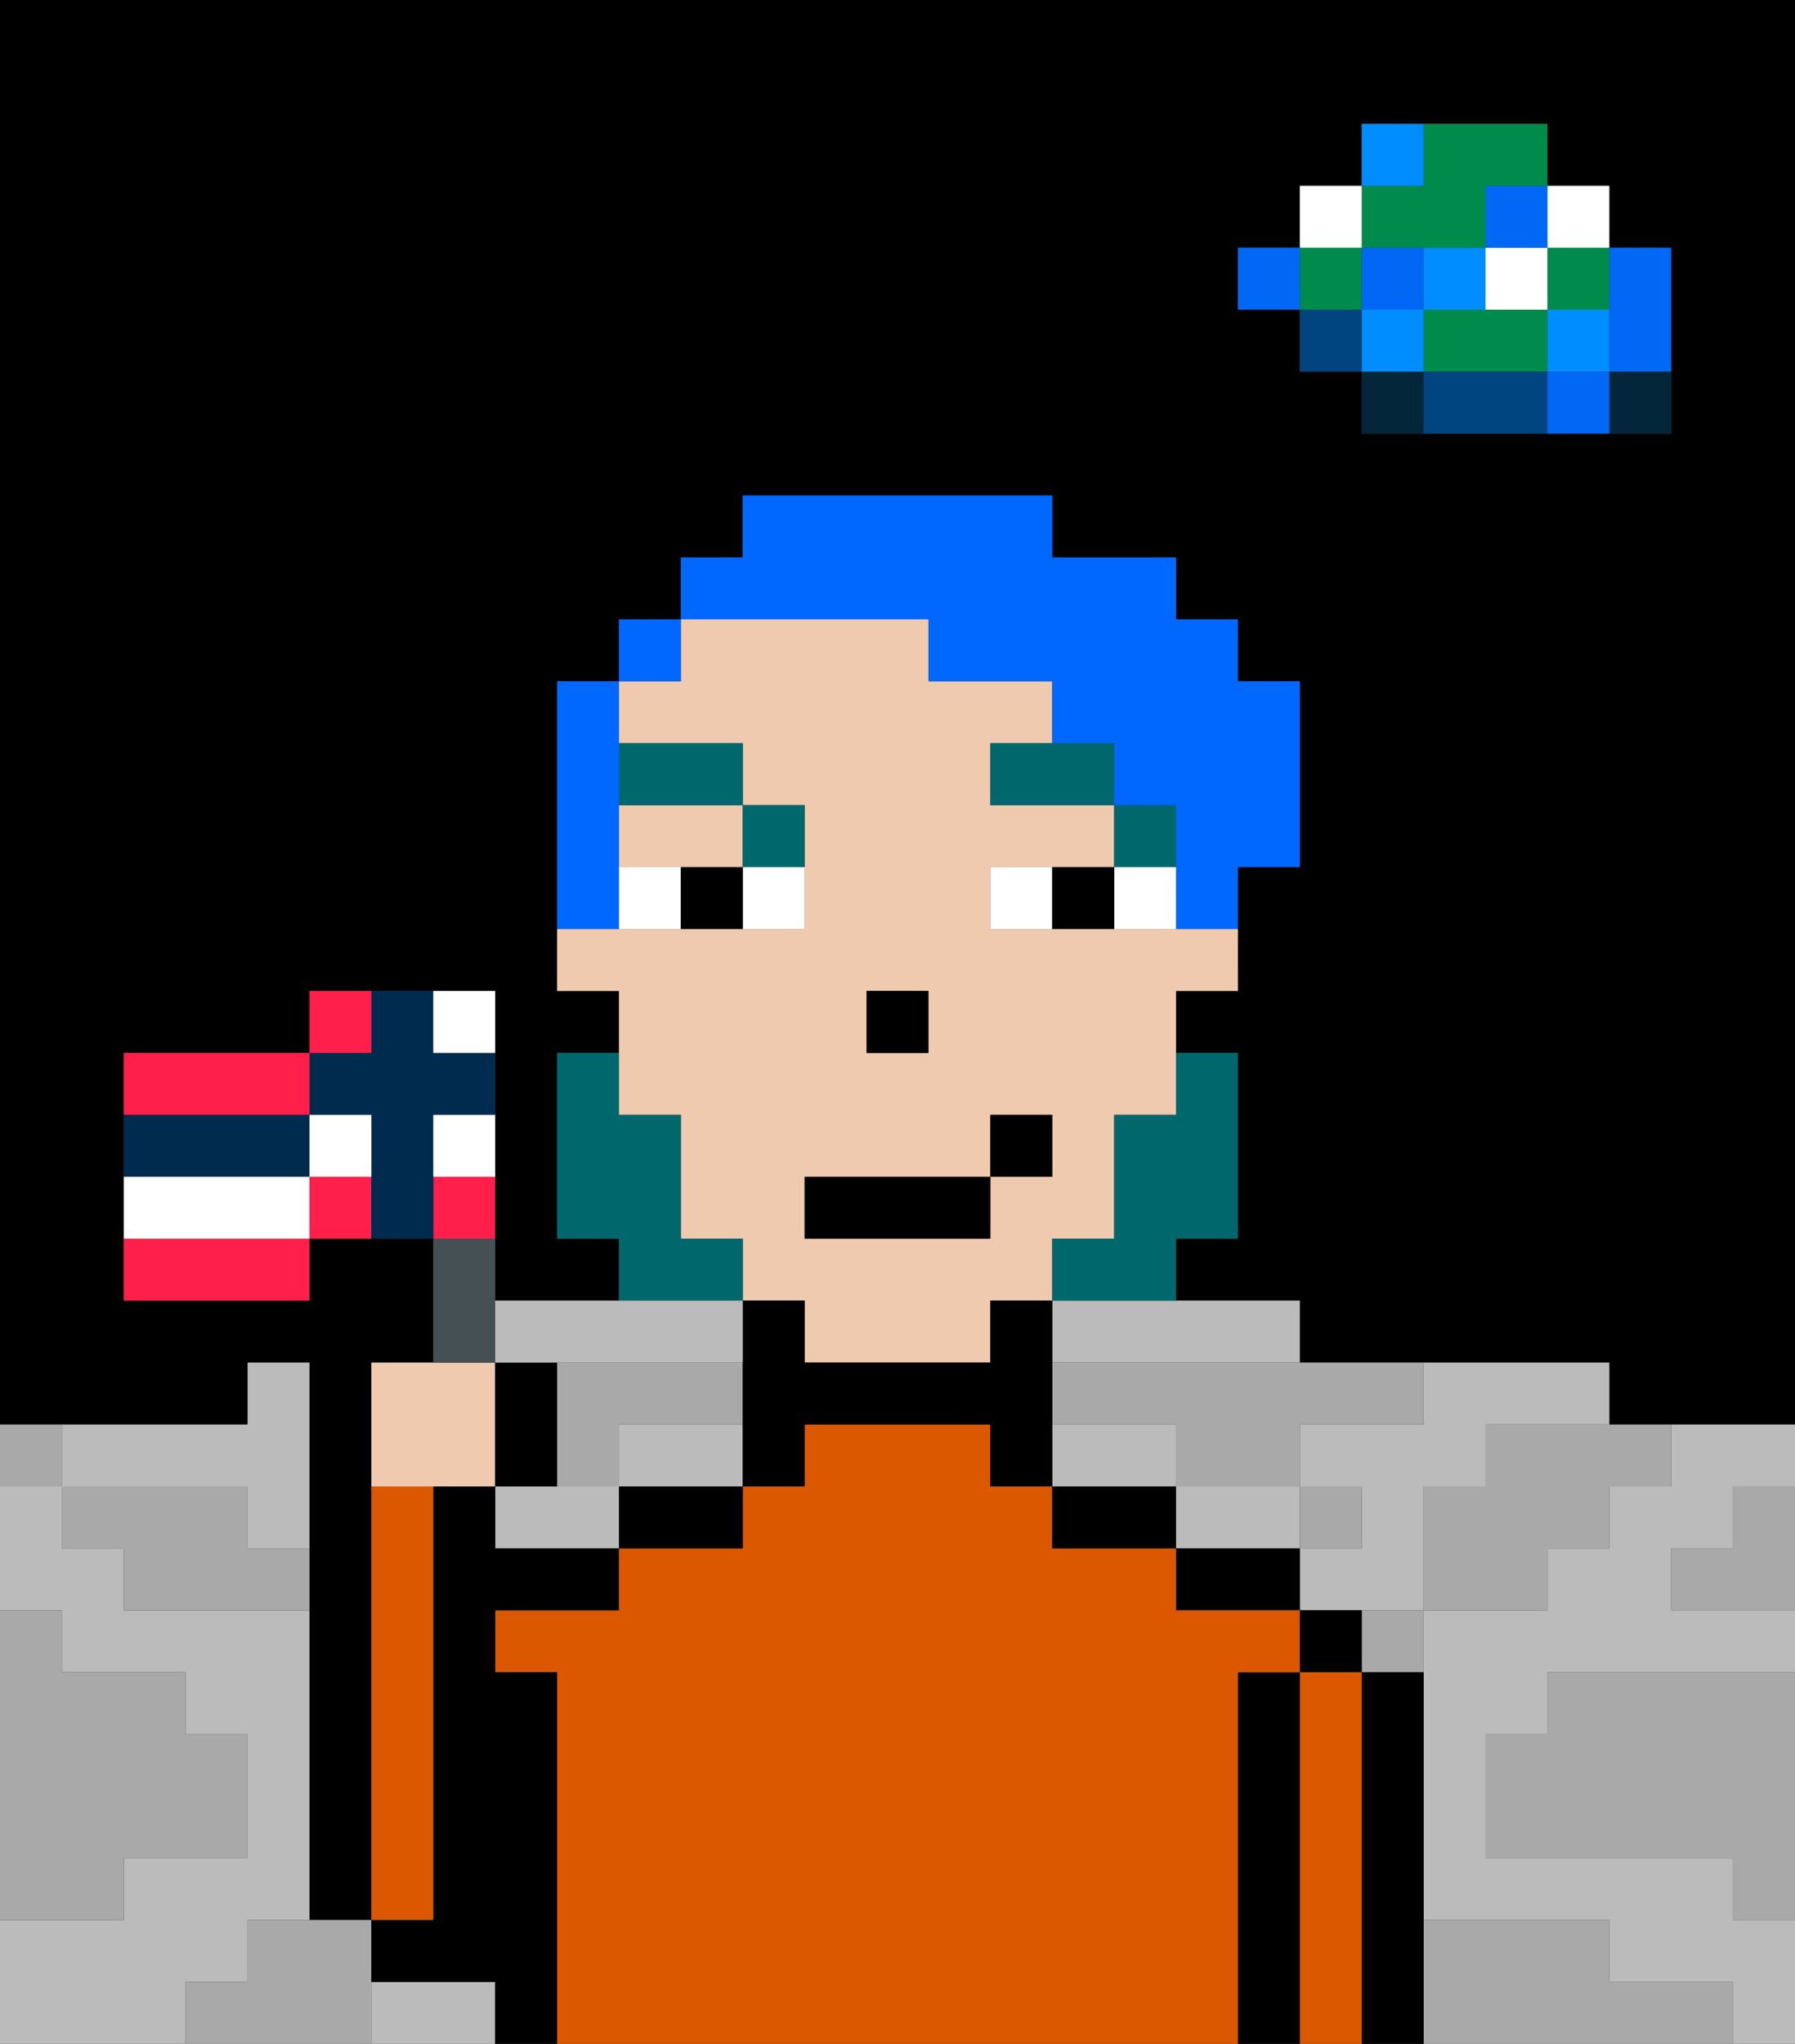 <svg xmlns="http://www.w3.org/2000/svg" viewBox="0 0 29 33"><rect x="0" y="0" width="29" height="33" fill="#333333" stroke="none"/><defs><style>polygon,rect,path{shape-rendering:crispedges;}polygon,rect,path{shape-rendering:crispedges;}.lb34-1{fill:#a9a9a9;}.lb34-2{fill:#000000;}.lb34-3{fill:#bbbbbb;}.lb34-4{fill:#04263a;}.lb34-5{fill:#0068f5;}.lb34-6{fill:#008dff;}.lb34-7{fill:#008b4c;}.lb34-8{fill:#ffffff;}.lb34-9{fill:#004480;}.lb34-10{fill:#db5800;}.lb34-11{fill:#efcaaf;}.lb34-12{fill:#00686d;}.lb34-13{fill:#00686d;}.lb34-14{fill:#0068ff;}.lb34-15{fill:#455054;}.lb34-16{fill:#ff1f4a;}.lb34-17{fill:#002b4f;}</style></defs><path class="lb34-1" d="M28,25H27v1h2V24H28Z"/><path class="lb34-2" d="M0,0V23H4V22H5v9H6V22H7V20H5v1H2V17H5V16H8v5h2V20H9V17h1V16H9V11h1V10h1V9h1V8h5V9h2v1h1v1h1v3H20v2H19v1h1v3H19v1h2v1h5v1h3V0H0ZM27,5V7H22V6H21V5H20V4h1V3h1V2h3V3h1V4h1Z"/><path class="lb34-1" d="M27,32H26V31H23v2h5V32Z"/><path class="lb34-1" d="M25,27v1H24v2h4v1h1V27H25Z"/><path class="lb34-3" d="M11,23H10v1h2V23Z"/><path class="lb34-3" d="M7,32H6v1H8V32Z"/><path class="lb34-3" d="M27,24H26v1H25v1H23v5h3v1h2v1h1V31H28V30H24V28h1V27h4V26H27V25h1V24h1V23H27Z"/><path class="lb34-3" d="M17,22h4V21H17Z"/><path class="lb34-3" d="M2,24H4v1H5V22H4v1H1v1Z"/><path class="lb34-3" d="M21,25V24H19v1h2Z"/><path class="lb34-3" d="M9,24H8v1h2V24Z"/><path class="lb34-3" d="M22,23H21v1h1v1H21v1h2V24h1V23h2V22H23v1Z"/><path class="lb34-3" d="M4,32V31H5V26H2V25H1V24H0v2H1v1H3v1H4v2H2v1H0v2H3V32Z"/><path class="lb34-3" d="M19,24V23H17v1h2Z"/><path class="lb34-4" d="M26,7h1V6H26Z"/><path class="lb34-5" d="M26,5V6h1V4H26Z"/><path class="lb34-5" d="M25,6V7h1V6Z"/><rect class="lb34-6" x="25" y="5" width="1" height="1"/><rect class="lb34-7" x="25" y="4" width="1" height="1"/><rect class="lb34-8" x="25" y="3" width="1" height="1"/><path class="lb34-1" d="M24,24H23v2h2V25h1V24h1V23H24Z"/><path class="lb34-7" d="M24,5H23V6h2V5Z"/><rect class="lb34-8" x="24" y="4" width="1" height="1"/><rect class="lb34-5" x="24" y="3" width="1" height="1"/><path class="lb34-9" d="M24,6H23V7h2V6Z"/><rect class="lb34-6" x="23" y="4" width="1" height="1"/><path class="lb34-1" d="M22,27h1V26H22Z"/><path class="lb34-4" d="M22,6V7h1V6Z"/><rect class="lb34-6" x="22" y="5" width="1" height="1"/><rect class="lb34-5" x="22" y="4" width="1" height="1"/><path class="lb34-7" d="M23,4h1V3h1V2H23V3H22V4Z"/><path class="lb34-6" d="M23,2H22V3h1Z"/><rect class="lb34-1" x="21" y="24" width="1" height="1"/><rect class="lb34-9" x="21" y="5" width="1" height="1"/><rect class="lb34-7" x="21" y="4" width="1" height="1"/><rect class="lb34-8" x="21" y="3" width="1" height="1"/><rect class="lb34-5" x="20" y="4" width="1" height="1"/><path class="lb34-1" d="M17,22v1h2v1h2V23h2V22H17Z"/><path class="lb34-1" d="M10,24V23h2V22H9v2Z"/><path class="lb34-1" d="M6,31H4v1H3v1H6V31Z"/><path class="lb34-1" d="M2,30H4V28H3V27H1V26H0v5H2Z"/><path class="lb34-1" d="M4,24H1v1H2v1H5V25H4Z"/><path class="lb34-1" d="M1,23H0v1H1Z"/><path class="lb34-2" d="M23,27H22v6h1V27Z"/><path class="lb34-2" d="M21,26v1h1V26Z"/><path class="lb34-10" d="M22,27H21v6h1V27Z"/><path class="lb34-2" d="M21,27H20v6h1V27Z"/><path class="lb34-2" d="M20,25H19v1h2V25Z"/><path class="lb34-10" d="M20,27h1V26H19V25H17V24H16V23H13v1H12v1H10v1H8v1H9v6H20V27Z"/><path class="lb34-2" d="M18,24H17v1h2V24Z"/><path class="lb34-2" d="M10,25h2V24H10Z"/><path class="lb34-2" d="M9,27H8V26h2V25H8V24H7v7H6v1H8v1H9V27Z"/><path class="lb34-10" d="M7,24H6v7H7Z"/><path class="lb34-11" d="M11,18v2h1v1h1v1h3V21h1V20h1V18h1V16h1V15H16V14h2V13H16V12h1V11H15V10H11v1H10v1h2v1h1v2H9v1h1v2Zm3-2h1v1H14Zm-1,3h3V18h1v1H16v1H13Z"/><path class="lb34-11" d="M10,14h2V13H10Z"/><path class="lb34-2" d="M17,22V21H16v1H13V21H12v3h1V23h3v1h1V22Z"/><rect class="lb34-2" x="14" y="16" width="1" height="1"/><path class="lb34-12" d="M18,18v2H17v1h2V20h1V17H19v1Z"/><path class="lb34-12" d="M12,20H11V18H10V17H9v3h1v1h2Z"/><rect class="lb34-13" x="18" y="13" width="1" height="1"/><polygon class="lb34-13" points="17 12 16 12 16 13 18 13 18 12 17 12"/><path class="lb34-13" d="M13,14V13H12v1Z"/><rect class="lb34-13" x="10" y="12" width="2" height="1"/><path class="lb34-8" d="M10,14v1h1V14Z"/><path class="lb34-8" d="M12,15h1V14H12Z"/><path class="lb34-8" d="M18,14v1h1V14Z"/><path class="lb34-8" d="M16,14v1h1V14Z"/><path class="lb34-2" d="M11,14v1h1V14Z"/><path class="lb34-2" d="M17,14v1h1V14Z"/><rect class="lb34-2" x="13" y="19" width="3" height="1"/><rect class="lb34-2" x="16" y="18" width="1" height="1"/><path class="lb34-14" d="M10,14V11H9v4h1Z"/><rect class="lb34-14" x="10" y="10" width="1" height="1"/><path class="lb34-14" d="M15,10v1h2v1h1v1h1v2h1V14h1V11H20V10H19V9H17V8H12V9H11v1h4Z"/><path class="lb34-11" d="M8,24V22H6v2H8Z"/><path class="lb34-15" d="M8,21V20H7v2H8Z"/><path class="lb34-2" d="M9,22H8v2H9Z"/><path class="lb34-16" d="M5,17H2v1H5Z"/><path class="lb34-16" d="M2,21H5V20H2Z"/><path class="lb34-16" d="M5,19v1H6V19Z"/><path class="lb34-16" d="M8,19H7v1H8Z"/><path class="lb34-17" d="M7,18H8V17H7V16H6v1H5v1H6v2H7V18Z"/><path class="lb34-17" d="M5,18H2v1H5Z"/><path class="lb34-16" d="M6,16H5v1H6Z"/><path class="lb34-8" d="M6,19V18H5v1Z"/><path class="lb34-8" d="M2,19v1H5V19Z"/><path class="lb34-8" d="M7,19H8V18H7Z"/><path class="lb34-8" d="M8,17V16H7v1Z"/><path class="lb34-3" d="M9,22h3V21H8v1Z"/></svg>